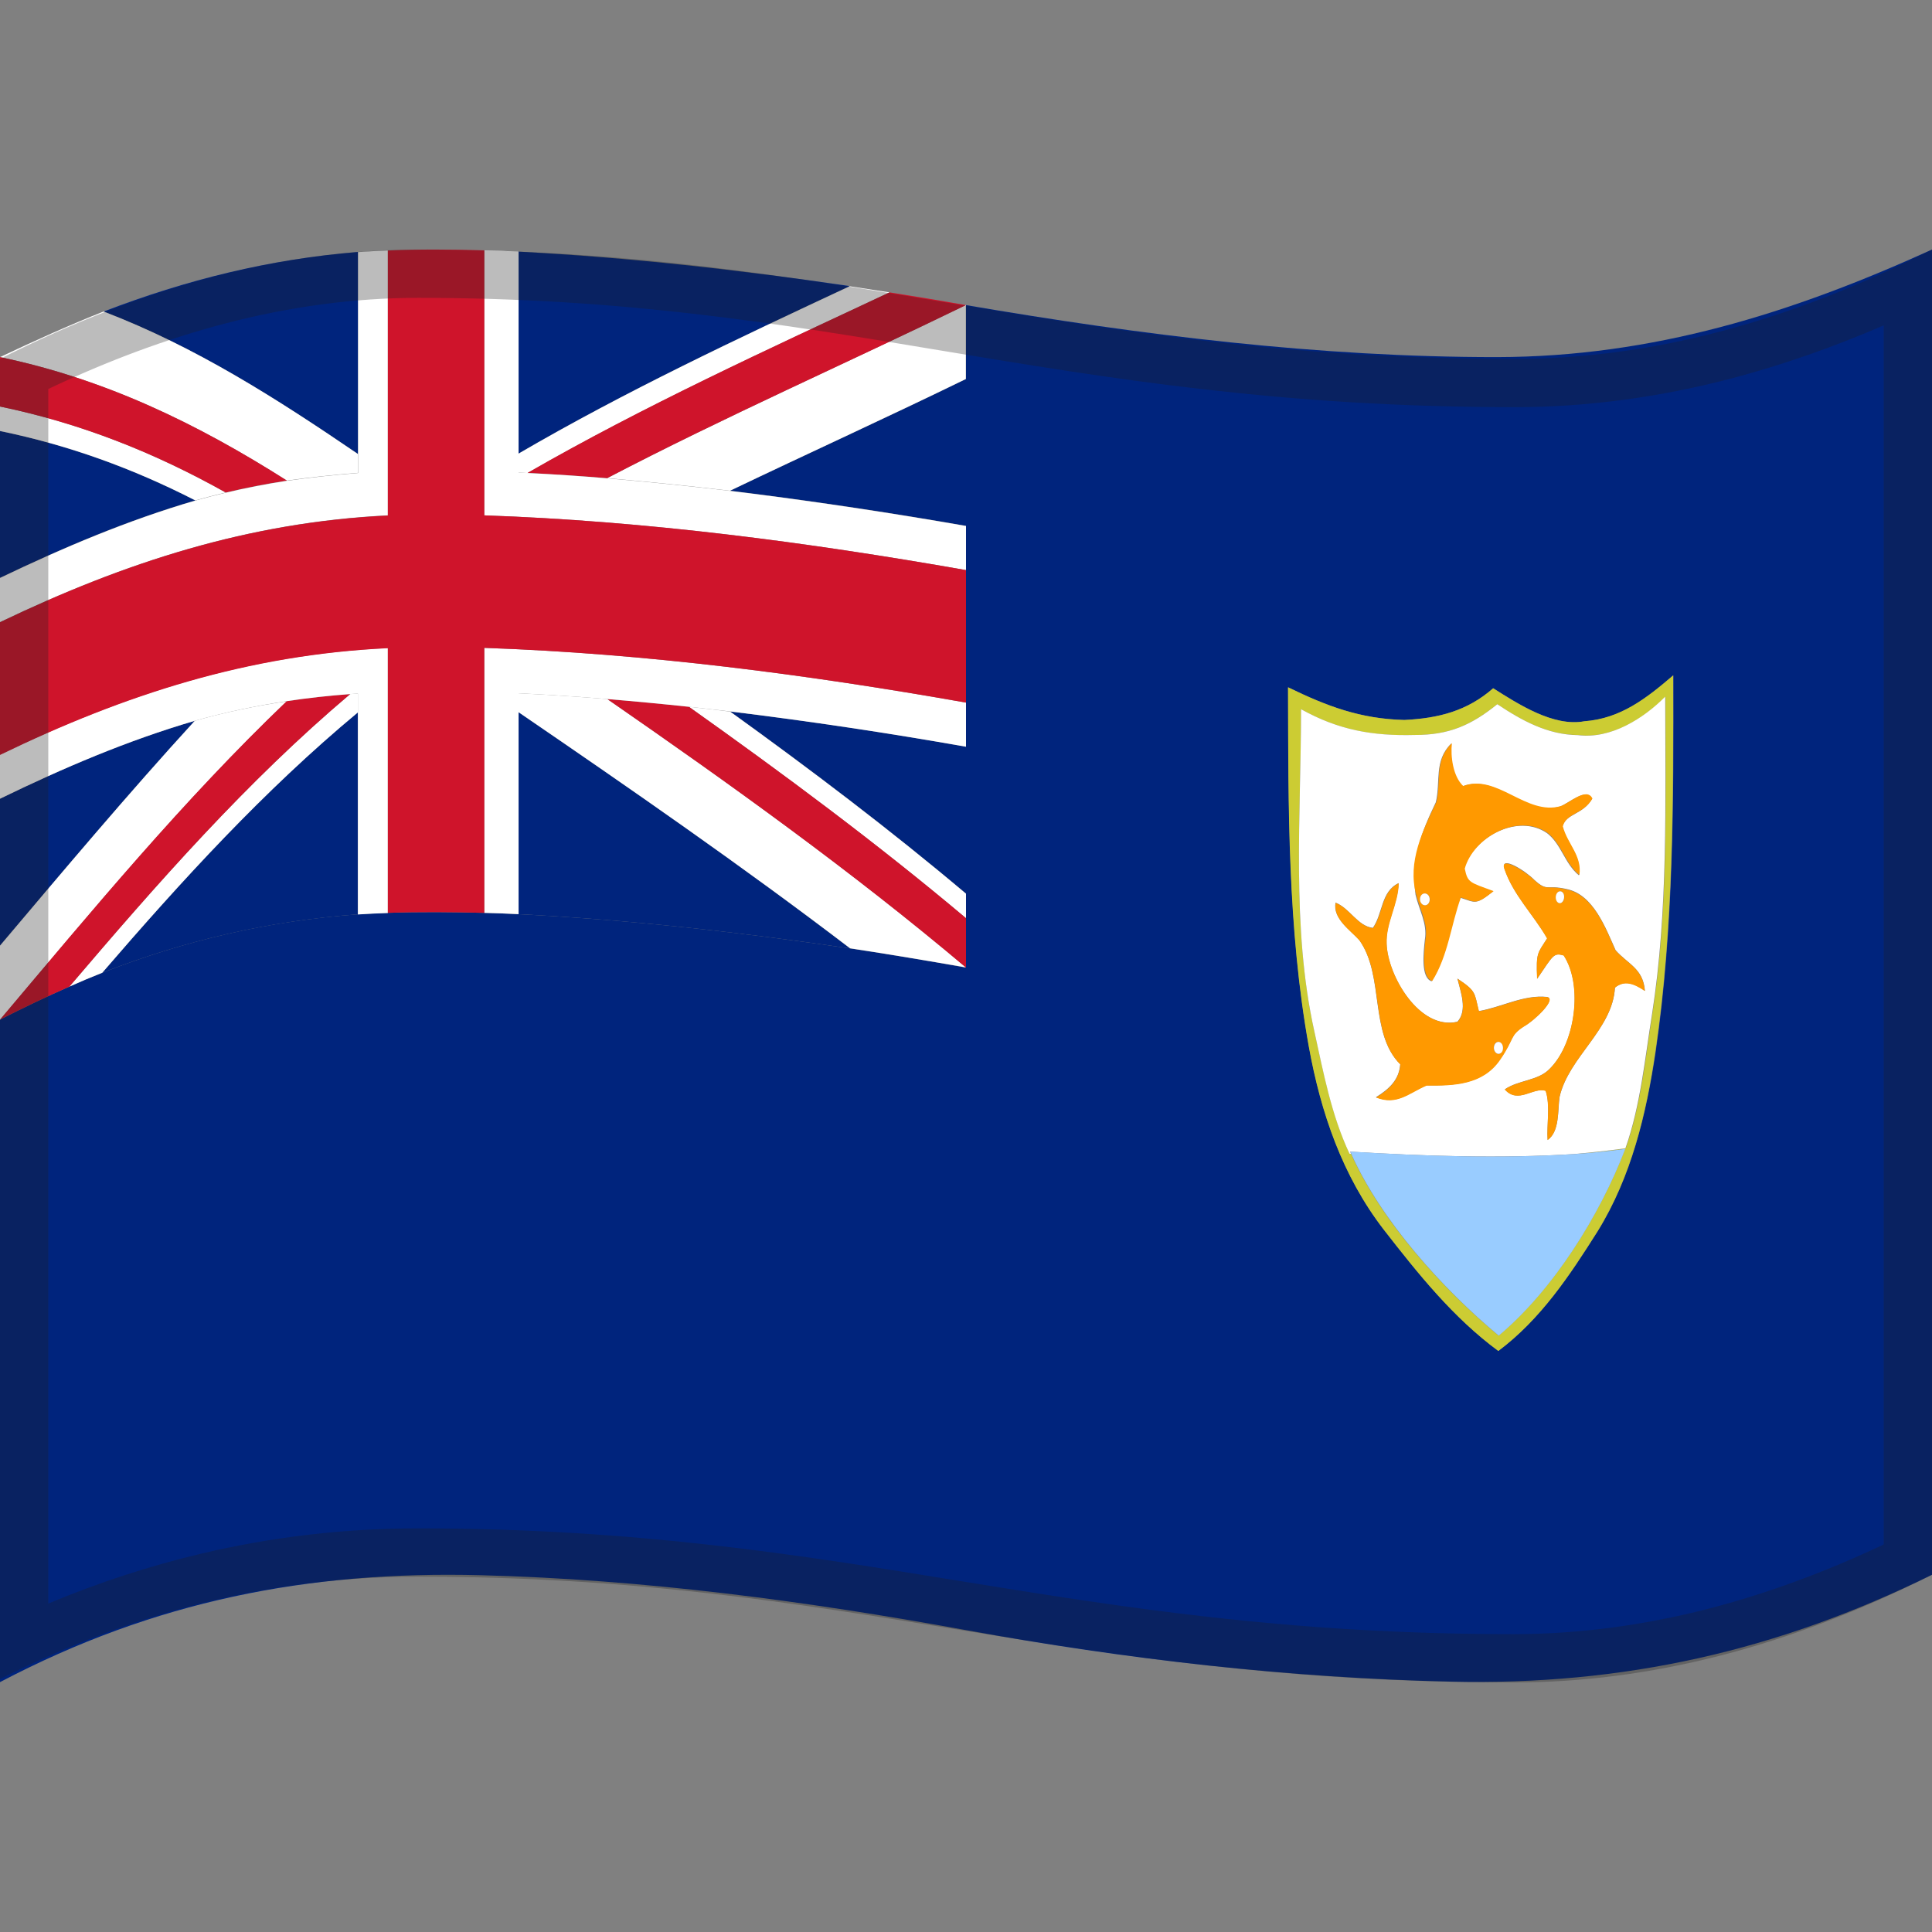 <svg viewBox="0 0 1200 1200" xmlns="http://www.w3.org/2000/svg" xmlns:xlink="http://www.w3.org/1999/xlink">
  <rect x="0" y="0" width="1200" height="1200" fill="#808080" stroke="none"/>
  <g>
    <path d="M600,189.5c0,15.3,0,30.6,0,46c0,30.4,0,60.8,0,91.2c0,11,0,16.5,0,27.4c0,27.4,0,54.9,0,82.3 c0,11,0,16.5,0,27.4c0,30.4,0,60.8,0,91.2c0,6.1,0,9.2,0,15.4c0,10.2,0,20.4,0,30.6l0,0l0,0c-24-4.3-47.9-8.3-72-11.9 c-68.3-10.1-136.9-17.8-206-21.3c-8.6-0.4-12.9-0.6-21.3-0.8c-20-0.5-39.9-0.7-59.9,0c-7.6,0.3-11.3,0.5-18.6,0.9 C166.9,572,115.1,584,63.5,604.2c-8,3.2-12.1,5-20.4,8.6c-14.6,6.4-28.9,13.3-43.1,20.5c0,137.2,0,274.4,0,411.5 c95.7-50.3,191.1-69.2,298.7-66.4c101.1,2.6,201.9,16,301.3,34.1s200.3,29.7,301.3,32c107,2.4,202.6-19,298.7-66.4 c0-274.4,0-548.7,0-823.1c-87.3,39.7-173.5,66.6-270,66.8C819.6,221.9,708.6,208.1,600,189.5z M992.4,764.7 c-17.4,27.5-35.5,54.6-61.7,74.4c-28.2-20.7-49.8-47.9-71.1-75.3C833.9,730.6,820.4,691,813,650c-13.2-73.2-12.7-149-12.9-223.1 l0,0c24.3,11.8,44.9,19.6,72.2,20.3c21.1-1.1,39-5.6,55.2-19.7c15.5,9.7,37.4,24.1,56.7,20.5c22.6-1.5,38.6-14.2,55.2-28.5 c0.1,77.7,0.3,156.5-11,233.6C1022.6,691.9,1013.3,730.9,992.4,764.7z" fill="#00247D"/>
    <path d="M927.4,427.5c-16.1,14.2-34,18.7-55.2,19.7c-27.3-0.7-47.9-8.5-72.2-20.3l0,0 c0.2,74.1-0.3,149.9,12.9,223.1c7.4,41,20.9,80.5,46.6,113.8c21.4,27.5,43,54.5,71.1,75.3c26.3-19.6,44.4-46.9,61.7-74.4 c20.9-33.8,30.2-72.9,35.9-111.8c11.3-77,11.1-155.8,11-233.4c-16.6,14.2-32.6,26.8-55.2,28.5C964.8,451.6,942.9,437.3,927.4,427.5 z M1034.5,432.7c0,65.2,1.9,132.6-8.2,197.2c-4.4,28-7.1,56.5-16.5,83.3c-10.5,1.6-21.1,2.6-31.7,3.6c10.4-0.7,20.9-1.8,31.3-3.2 c-15.6,41.1-44.6,87.4-78.6,116c-34.8-29-73.1-71.3-91.6-112.9c-0.4,0-0.6,0-1-0.1c-11.2-24.2-16.2-50.4-21.9-76.3 c-14.3-64.6-8.2-134.2-8.2-199.8l0,0c23.2,12.9,44.3,16.8,70.6,16c21.2,0.1,35.1-6.1,51.3-19.1c15.3,10.2,31.3,19,50.1,19.1 C1000.5,459.2,1020.8,446.5,1034.5,432.7z" fill="#CCCC33"/>
    <path d="M930,437.4c-16.1,13-30,19.2-51.3,19.1c-26.3,0.7-47.4-3.1-70.6-16l0,0c0,65.6-6.1,135.2,8.2,199.8 c5.7,25.9,10.6,52.2,21.9,76.3c0.4,0,0.6,0,1,0.1c-0.2-0.4-0.4-1-0.6-1.4l0,0l0,0c46.4,2.8,92.9,4.4,139.3,1.5 c10.6-1,21.2-2.1,31.7-3.6c9.4-26.8,12-55.4,16.5-83.3c10.1-64.6,8.2-132,8.2-197.2c-13.6,13.7-33.9,26.5-54.2,23.9 C961.3,456.4,945.3,447.6,930,437.4z M886,674.1c-11,4.6-18.3,12.6-31.4,7.4c8.7-5.4,14.4-11.1,15.1-20.5 c-19.4-19.3-9.7-55-25.4-77.1c-5.8-6.5-16.6-13.4-14.8-23.3c8.9,3.5,13.6,14.5,23.2,15.7c6.3-9,4.9-22.5,16-27.8 c-0.4,13.3-8.1,24.6-7.5,37.6c0.6,19.8,20.4,54,44,48.5c6.5-7.1,1.9-18.8,0-26.8c11.9,7.9,10.5,8.8,13.3,20.2 c14-2.4,27.8-10.3,42.3-8.8l0,0c6.5,1.1-8,14.9-14.2,18.2c-9.3,6-5.6,7.3-15,20.6C921,673.7,903.1,674.3,886,674.1z M1003.5,590.2 c7.7,8.7,17.1,11.3,18.2,25.2c-7-4.8-12.7-6.8-18.6-2c-1.4,26-28.7,43-34.4,67.9c-1.2,8.2,0.1,21.5-7.4,26.7 c-0.7-9.2,1.7-21.6-1.2-30.5c-7.6-2.6-17.1,8.5-25.4-0.9c8.3-5.8,20.5-5.3,27.6-12.5c16.1-15.5,21.2-52.1,9-70.7 c-6.3-1.8-6.5-0.2-16.5,14.5c-0.8-16.7,0.4-15.8,6.2-25.1c-8.5-14.7-21.2-27-26.6-43.4l0,0c-2.6-8.5,13.5,1.7,18.7,7.2 c8.3,7.5,7.5,2.7,20,5.6C989.8,555.6,997.4,576.7,1003.5,590.2z M988.8,496.2c-5.6,9.9-16.1,9-18.4,17.2 c2.9,10.9,12.1,18.1,10.3,30.3c-9-7.4-10.8-19.2-19.8-26.2c-18.3-12.6-46,2.6-51.5,22.2c1.8,8.9,3.1,8.5,17.9,14 c-11,8.8-11,6.8-20.3,3.9c-6.4,17.2-7.9,36.2-17.8,51.9l0,0c-6.8-2.2-5.1-17.6-4.2-25.9c1.7-9.9-3.7-18.6-5.8-27.9 c-2.9-21.8,3.3-38,12.6-57.4c3.1-13-1.3-25.8,9.6-36.5c-0.8,8.2,0.7,20.4,7,26.6c21.1-8,39,18.6,60.4,12.6 C974.1,499.3,985.3,488.7,988.8,496.2z" fill="#FFFFFF"/>
    <line fill="none" x1="838.8" x2="838.8" y1="715.3" y2="715.3"/>
    <path d="M839.3,716.7c18.5,41.5,56.8,83.9,91.6,112.9c34-28.5,62.9-74.9,78.6-116c-10.4,1.4-20.9,2.5-31.3,3.2 c-46.5,2.9-92.9,1.3-139.3-1.5C839,715.8,839.2,716.2,839.3,716.7z" fill="#99CCFF"/>
    <path d="M953,546.7c-5.2-5.3-21.4-15.5-18.7-7.2l0,0c5.5,16.4,18.2,28.6,26.6,43.4c-5.8,9.3-6.9,8.4-6.2,25.1 c10.1-14.8,10.2-16.3,16.5-14.5c12.2,18.7,7.1,55.2-9,70.7c-7.1,7.2-19.2,6.7-27.6,12.5c8.3,9.4,17.8-1.7,25.4,0.9 c3,8.9,0.6,21.3,1.2,30.5c7.6-5.1,6.2-18.5,7.4-26.7c5.7-24.9,33-41.9,34.4-67.9c5.8-4.7,11.6-2.7,18.6,2 c-1-13.8-10.4-16.6-18.2-25.2c-6.1-13.6-13.7-34.6-30.6-37.9C960.4,549.4,961.2,554.1,953,546.7z M969,561 c-1.5,0.1-2.6-1.5-2.6-3.6s1.2-3.8,2.6-3.8c1.4-0.1,2.6,1.5,2.6,3.5C971.6,559.2,970.4,560.9,969,561z" fill="#FF9900"/>
    <path d="M908.8,488.2c-6.4-6.1-7.9-18.5-7-26.6c-11,10.7-6.6,23.5-9.6,36.5c-8.5,17.7-18.1,37.3-12.6,57.4 c2.2,9.4,7.6,18,5.8,27.9c-0.9,8.3-2.6,23.7,4.2,25.9l0,0c9.9-15.8,11.6-34.7,17.8-51.9c9.3,3.1,9.2,4.9,20.3-3.9 c-14.8-5.5-16.1-5.1-17.9-14c5.4-19.5,33.1-34.8,51.4-22.2c8.9,7,10.8,18.8,19.8,26.2c1.7-12.2-7.5-19.3-10.3-30.3 c2.3-8.4,12.7-7.3,18.4-17.2c-3.5-7.5-14.7,3.1-19.7,4.7C947.9,506.8,929.9,480.3,908.8,488.2z M886.5,561.9 c-1.5,0.9-3.3,0.2-4.1-1.7c-0.8-1.8-0.2-4,1.3-4.9s3.3-0.2,4.1,1.7C888.6,558.8,887.9,560.9,886.5,561.9z" fill="#FF9900"/>
    <path d="M946.7,637.5c6.2-3.4,20.7-17.1,14.2-18.2l0,0c-14.5-1.5-28.4,6.5-42.3,8.8c-2.9-11.4-1.4-12.3-13.3-20.2 c1.9,7.9,6.5,19.7,0,26.8c-23.6,5.4-43.4-28.7-44-48.5c-0.5-13,7.2-24.3,7.5-37.6c-11,5.3-9.6,18.9-16,27.9 c-9.6-1.2-14.2-12.2-23.2-15.7c-1.7,10,9,16.9,14.8,23.3c15.7,22.1,6.1,57.8,25.4,77.1c-0.8,9.4-6.4,15.1-15.1,20.5 c13,5.2,20.4-2.7,31.4-7.4c17,0.2,34.9-0.4,45.6-15.9C941.1,644.8,937.4,643.5,946.7,637.5z M933.1,652.8c-0.8,1.8-2.5,2.3-3.9,1.2 c-1.3-1.1-1.8-3.3-1-5.1s2.5-2.3,3.9-1.2C933.5,648.7,933.9,651,933.1,652.8z" fill="#FF9900"/>
    <path d="M968.9,553.6c-1.5,0.1-2.6,1.8-2.6,3.8c0,2.1,1.2,3.6,2.6,3.6c1.4-0.1,2.6-1.8,2.6-3.9 C971.6,555.1,970.4,553.5,968.9,553.6z" fill="#FFFFFF"/>
    <path d="M883.6,555.3c-1.5,0.9-2,3.1-1.3,4.9c0.8,1.8,2.6,2.6,4.1,1.7c1.5-0.9,2-3.1,1.3-4.9 C887,555.2,885.1,554.4,883.6,555.3z" fill="#FFFFFF"/>
    <path d="M932.2,647.7c-1.3-1.1-3.1-0.5-3.9,1.2c-0.8,1.8-0.4,4,1,5.1c1.3,1.1,3.1,0.5,3.9-1.2 C933.9,651,933.5,648.7,932.2,647.7z" fill="#FFFFFF"/>
    <path d="M322,281.8c66.5-38.8,136.2-71.5,205.8-104.1c-68.3-10-136.8-17.8-205.8-21.4C322,198.1,322,240,322,281.8z " fill="#00247D"/>
    <path d="M0,267.7c0,30.4,0,60.8,0,91.2c39.4-18.9,79.3-35.8,121.3-48.1C82.4,290.9,42.8,276.6,0,267.7z" fill="#00247D"/>
    <path d="M600,555c0-30.4,0-60.8,0-91.2c-48.6-8.6-97.5-15.9-146.5-21.9C503.6,478,552.8,515.3,600,555z" fill="#00247D"/>
    <path d="M600,326.6c0-30.4,0-60.8,0-91.2c-48.6,23.7-97.8,46.1-146.5,69.4C502.5,310.8,551.3,318.1,600,326.6z" fill="#00247D"/>
    <path d="M0,496.1c0,30.4,0,60.8,0,91.2c39.8-47,79.4-94.2,121-139.6C79,460,39.3,477,0,496.1z" fill="#00247D"/>
    <path d="M322,567.8c69,3.5,137.6,11.2,206,21.3c-67-51.2-136.4-99.2-206-146.8C322,484.1,322,525.9,322,567.8z" fill="#00247D"/>
    <path d="M222.4,282c0-41.8,0-83.6,0-125.5c-55.1,4.5-106.5,17.2-158,37C121.5,215.3,172.1,247.8,222.4,282z" fill="#00247D"/>
    <path d="M63.5,604.2c51.7-20.2,103.4-32.1,158.7-36.3c0-41.8,0-83.6,0-125.5C163.9,491,113,546.8,63.5,604.2z" fill="#00247D"/>
    <path d="M322,281.8c0,4.7,0,7,0,11.7c2.3,0.1,3.4,0.2,5.7,0.3c72.7-41.8,148.9-76.6,224.8-112.2 c-9.8-1.5-14.7-2.3-24.7-3.8C458.2,210.3,388.5,243,322,281.8z" fill="#FFFFFF"/>
    <path d="M322,430.6c0,4.7,0,7,0,11.7c69.6,47.6,139,95.6,206,146.7c24.1,3.7,48,7.7,72,11.9l0,0 C529,541.1,453.5,487,377.2,434.2C358.8,432.7,340.4,431.5,322,430.6z" fill="#FFFFFF"/>
    <path d="M427.9,439c58.9,41.8,116.8,84.8,172.1,131.3c0-6.1,0-9.1,0-15.2c-47.2-39.8-96.4-77-146.5-113.1 C443.3,440.7,438.1,440.1,427.9,439z" fill="#FFFFFF"/>
    <path d="M222.3,430.8c-1.9,0.1-2.9,0.2-4.8,0.3C153.1,485.5,97.6,548.8,43.1,612.8c8.3-3.7,12.4-5.4,20.4-8.6 C113,546.8,163.9,491,222.3,442.5C222.3,437.8,222.3,435.5,222.3,430.8z" fill="#FFFFFF"/>
    <path d="M377.1,297c25.5,2.2,50.9,4.8,76.3,7.8c48.7-23.3,97.9-45.7,146.5-69.4c0-15.3,0-30.6,0-46l0,0 C525.8,225.6,450.3,258.8,377.1,297z" fill="#FFFFFF"/>
    <path d="M121,447.7C79.4,493.2,39.8,540.3,0,587.4c0,15.3,0,30.6,0,46C57.2,565.6,113.9,497,178.1,435.6 C158.8,438.4,139.7,442.4,121,447.7z" fill="#FFFFFF"/>
    <path d="M178.2,298.5c14.7-2.1,29.3-3.6,44.1-4.8c0-4.7,0-7,0-11.7c-50.3-34.3-100.9-66.7-158-88.5 c-21.7,8.6-43.1,18.3-64.3,28.3C65.2,235.4,122.3,263,178.2,298.5z" fill="#FFFFFF"/>
    <path d="M140.2,305.9C95.7,281,50.1,262.9,0,252.5c0,6.1,0,9.1,0,15.2c42.8,8.8,82.4,23.2,121.3,43.1 C128.9,308.7,132.7,307.7,140.2,305.9z" fill="#FFFFFF"/>
    <path d="M178.2,298.5C122.3,263,65.2,235.4,0,221.8l0,0c0,10.2,0,20.5,0,30.7c50.1,10.4,95.7,28.5,140.2,53.4 C152.8,302.9,165.5,300.4,178.2,298.5z" fill="#CF142B"/>
    <path d="M377.2,434.2C453.5,487,529,541.1,600,601l0,0c0-10.2,0-20.5,0-30.7c-55.3-46.5-113.2-89.5-172.1-131.3 C411,437.2,394.1,435.6,377.2,434.2z" fill="#CF142B"/>
    <path d="M217.5,431.1c-13.2,1-26.3,2.4-39.4,4.4C113.9,496.9,57.2,565.5,0,633.3c14.2-7.2,28.5-14.1,43.1-20.5 C97.6,548.8,153.1,485.5,217.5,431.1z" fill="#CF142B"/>
    <path d="M327.7,293.7c16.5,0.9,32.9,1.9,49.4,3.3c73.2-38.2,148.7-71.4,222.9-107.5l0,0l0,0 c-15.8-2.8-31.6-5.4-47.5-7.9C476.7,217.1,400.4,251.9,327.7,293.7z" fill="#CF142B"/>
    <path d="M240.9,155.6c-7.5,0.3-11.2,0.5-18.5,1c0,41.8,0,83.6,0,125.5c0,4.7,0,7,0,11.7 c-14.8,1.2-29.4,2.7-44.1,4.8c-12.8,2-25.4,4.4-38,7.4c-7.6,1.8-11.3,2.8-18.9,4.9C79.3,323.2,39.4,340.1,0,359c0,11,0,16.5,0,27.4 c77.7-37.2,154.5-62.1,240.9-66.3C240.9,265.3,240.9,210.4,240.9,155.6z" fill="#FFFFFF"/>
    <path d="M300.8,320.1c100.4,3.5,200.3,16.6,299.2,34c0-11,0-16.5,0-27.4c-48.7-8.5-97.5-15.8-146.5-21.8 c-25.4-3-50.8-5.6-76.3-7.8c-16.4-1.4-32.9-2.5-49.4-3.3c-2.3-0.1-3.4-0.2-5.7-0.3c0-4.7,0-7,0-11.7c0-41.8,0-83.7,0-125.5 c-8.6-0.4-12.9-0.6-21.3-0.8C300.8,210.3,300.8,265.2,300.8,320.1z" fill="#FFFFFF"/>
    <path d="M178.1,435.5c13.1-2,26.2-3.4,39.4-4.4c1.9-0.1,2.9-0.2,4.8-0.3c0,4.7,0,7,0,11.7c0,41.8,0,83.6,0,125.5 c7.3-0.5,11-0.6,18.6-0.9c0-54.9,0-109.7,0-164.6c-86.5,4-163.3,28.6-240.9,66.2c0,11,0,16.5,0,27.4C39.3,477,79,460,121,447.7 C139.7,442.4,158.8,438.4,178.1,435.5z" fill="#FFFFFF"/>
    <path d="M300.8,567c8.4,0.2,12.7,0.4,21.3,0.8c0-41.8,0-83.7,0-125.5c0-4.7,0-7,0-11.7c18.4,0.9,36.8,2.1,55.1,3.6 c16.9,1.4,33.8,3,50.7,4.8c10.2,1.1,15.4,1.7,25.6,2.9c49,6,97.8,13.3,146.5,21.9c0-11,0-16.5,0-27.4 c-98.9-17.5-198.8-30.5-299.2-34C300.8,457.3,300.8,512.1,300.8,567z" fill="#FFFFFF"/>
    <path d="M240.9,567c20-0.7,39.9-0.5,59.9,0c0-54.9,0-109.7,0-164.6c100.4,3.5,200.3,16.5,299.2,34 c0-27.4,0-54.9,0-82.3c-98.9-17.4-198.8-30.5-299.2-34c0-54.9,0-109.7,0-164.6c-10.3-0.3-20.6-0.5-30.8-0.5 c-9.7,0-19.4,0.2-29.1,0.6c0,54.9,0,109.7,0,164.6c-86.4,4.2-163.2,29-240.9,66.3c0,13.7,0,27.4,0,41.2s0,27.4,0,41.2 c77.6-37.6,154.4-62.2,240.9-66.3C240.9,457.3,240.9,512.2,240.9,567z" fill="#CF142B"/>
  </g>
  <path d="M259.7,185c127.9,0,223.7,15.9,325.2,32.8 C688.7,235,796.1,252.9,941,252.9c44.4,0,90-6.1,135.4-18.1c30.5-8.1,61.9-19,93.6-32.7v757.2c-36.8,17.4-73.5,30.8-109.2,40 c-40.5,10.4-81.1,15.7-120.8,15.7c-140.1,0-243.6-16.8-343.7-33c-98.9-16.1-201.3-32.7-336.6-32.7c-45.7,0-91.1,5.3-135.1,15.8 C93,972.6,61.3,982.9,30,996V241.6c37.1-17.6,73.8-31.2,109.2-40.5C179.9,190.4,220.4,185,259.7,185 M1200,155 c-89.2,45-174.4,67.9-259,67.9c-280.7,0-416.7-67.9-681.3-67.9C175.2,155,89.1,178,0,222.9c0,242.4,0,577.6,0,820 c89-44.9,175.2-63.6,259.7-63.6c268.9,0,398.5,65.7,680.3,65.7c84.6,0,170.8-22,260-66.9C1200,735.7,1200,397.4,1200,155L1200,155z" enable-background="new " fill="#212121" opacity="0.3"/>
</svg>